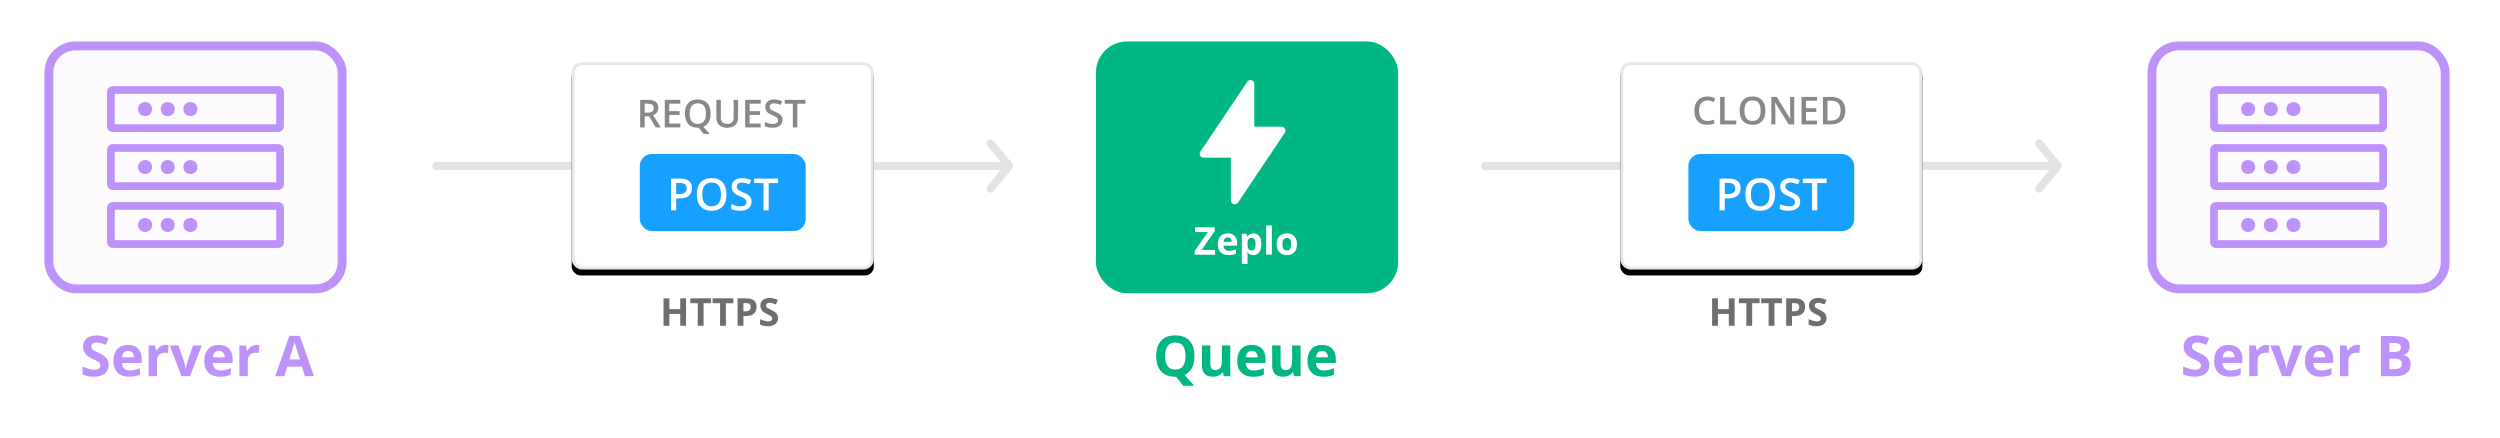 <?xml version="1.0" encoding="UTF-8"?>
<svg width="844px" height="148px" viewBox="0 0 844 148" version="1.1" xmlns="http://www.w3.org/2000/svg" xmlns:xlink="http://www.w3.org/1999/xlink">
    <title>how</title>
    <defs>
        <rect id="path-1" x="547" y="21" width="102" height="70" rx="3"></rect>
        <filter x="-6.9%" y="-7.1%" width="113.7%" height="120.0%" filterUnits="objectBoundingBox" id="filter-2">
            <feOffset dx="0" dy="2" in="SourceAlpha" result="shadowOffsetOuter1"></feOffset>
            <feGaussianBlur stdDeviation="2" in="shadowOffsetOuter1" result="shadowBlurOuter1"></feGaussianBlur>
            <feComposite in="shadowBlurOuter1" in2="SourceAlpha" operator="out" result="shadowBlurOuter1"></feComposite>
            <feColorMatrix values="0 0 0 0 0   0 0 0 0 0   0 0 0 0 0  0 0 0 0.039 0" type="matrix" in="shadowBlurOuter1"></feColorMatrix>
        </filter>
        <rect id="path-3" x="193" y="21" width="102" height="70" rx="3"></rect>
        <filter x="-6.9%" y="-7.1%" width="113.7%" height="120.0%" filterUnits="objectBoundingBox" id="filter-4">
            <feOffset dx="0" dy="2" in="SourceAlpha" result="shadowOffsetOuter1"></feOffset>
            <feGaussianBlur stdDeviation="2" in="shadowOffsetOuter1" result="shadowBlurOuter1"></feGaussianBlur>
            <feComposite in="shadowBlurOuter1" in2="SourceAlpha" operator="out" result="shadowBlurOuter1"></feComposite>
            <feColorMatrix values="0 0 0 0 0   0 0 0 0 0   0 0 0 0 0  0 0 0 0.039 0" type="matrix" in="shadowBlurOuter1"></feColorMatrix>
        </filter>
    </defs>
    <g id="how" stroke="none" stroke-width="1" fill="none" fill-rule="evenodd">
        <rect id="Rectangle" stroke="#00B682" stroke-width="3" fill="#00B682" x="371.5" y="15.5" width="99" height="82" rx="9"></rect>
        <path d="M403.17,130.229 L399.904,126.583 C400.999,126.082 401.829,125.291 402.395,124.212 C402.961,123.133 403.244,121.795 403.244,120.2 C403.244,117.948 402.692,116.223 401.588,115.023 C400.484,113.823 398.89,113.223 396.806,113.223 C394.721,113.223 393.121,113.818 392.005,115.009 C390.888,116.2 390.33,117.924 390.33,120.181 C390.33,122.439 390.887,124.17 392,125.376 C393.113,126.583 394.709,127.186 396.787,127.186 L396.787,127.186 L397,127.186 L399.487,130.229 L403.17,130.229 Z M396.787,124.773 C395.643,124.773 394.783,124.39 394.208,123.623 C393.633,122.856 393.345,121.715 393.345,120.2 C393.345,118.684 393.636,117.542 394.217,116.772 C394.799,116.002 395.661,115.617 396.806,115.617 C399.088,115.617 400.229,117.144 400.229,120.2 C400.229,123.249 399.082,124.773 396.787,124.773 Z M409.46,127.186 C410.171,127.186 410.805,127.054 411.362,126.791 C411.918,126.528 412.348,126.156 412.651,125.673 L412.651,125.673 L412.8,125.673 L413.18,127 L415.351,127 L415.351,116.628 L412.521,116.628 L412.521,121.508 C412.521,122.732 412.345,123.609 411.993,124.138 C411.64,124.667 411.068,124.931 410.276,124.931 C409.695,124.931 409.271,124.744 409.005,124.37 C408.739,123.996 408.606,123.434 408.606,122.686 L408.606,122.686 L408.606,116.628 L405.777,116.628 L405.777,123.391 C405.777,124.616 406.086,125.554 406.705,126.207 C407.323,126.859 408.242,127.186 409.46,127.186 Z M423.014,127.186 C423.824,127.186 424.511,127.125 425.074,127.005 C425.637,126.884 426.165,126.7 426.66,126.453 L426.66,126.453 L426.66,124.263 C426.054,124.548 425.473,124.755 424.916,124.885 C424.359,125.015 423.769,125.08 423.144,125.08 C422.34,125.08 421.715,124.854 421.27,124.402 C420.825,123.951 420.587,123.323 420.556,122.519 L420.556,122.519 L427.245,122.519 L427.245,121.146 C427.245,119.674 426.836,118.521 426.02,117.686 C425.204,116.851 424.062,116.433 422.597,116.433 C421.063,116.433 419.861,116.908 418.992,117.857 C418.123,118.807 417.689,120.15 417.689,121.888 C417.689,123.577 418.159,124.882 419.099,125.803 C420.039,126.725 421.344,127.186 423.014,127.186 Z M424.591,120.636 L420.621,120.636 C420.67,119.937 420.865,119.397 421.205,119.017 C421.545,118.636 422.015,118.446 422.615,118.446 C423.215,118.446 423.691,118.636 424.044,119.017 C424.396,119.397 424.579,119.937 424.591,120.636 L424.591,120.636 Z M433.173,127.186 C433.884,127.186 434.518,127.054 435.075,126.791 C435.631,126.528 436.061,126.156 436.364,125.673 L436.364,125.673 L436.513,125.673 L436.893,127 L439.064,127 L439.064,116.628 L436.234,116.628 L436.234,121.508 C436.234,122.732 436.058,123.609 435.706,124.138 C435.353,124.667 434.781,124.931 433.989,124.931 C433.408,124.931 432.984,124.744 432.718,124.37 C432.452,123.996 432.319,123.434 432.319,122.686 L432.319,122.686 L432.319,116.628 L429.49,116.628 L429.49,123.391 C429.49,124.616 429.799,125.554 430.417,126.207 C431.036,126.859 431.954,127.186 433.173,127.186 Z M446.727,127.186 C447.537,127.186 448.224,127.125 448.787,127.005 C449.349,126.884 449.878,126.7 450.373,126.453 L450.373,126.453 L450.373,124.263 C449.767,124.548 449.186,124.755 448.629,124.885 C448.072,125.015 447.482,125.08 446.857,125.08 C446.053,125.08 445.428,124.854 444.983,124.402 C444.538,123.951 444.299,123.323 444.269,122.519 L444.269,122.519 L450.958,122.519 L450.958,121.146 C450.958,119.674 450.549,118.521 449.733,117.686 C448.917,116.851 447.775,116.433 446.31,116.433 C444.776,116.433 443.574,116.908 442.705,117.857 C441.836,118.807 441.402,120.15 441.402,121.888 C441.402,123.577 441.872,124.882 442.812,125.803 C443.752,126.725 445.057,127.186 446.727,127.186 Z M448.304,120.636 L444.333,120.636 C444.383,119.937 444.578,119.397 444.918,119.017 C445.258,118.636 445.728,118.446 446.328,118.446 C446.928,118.446 447.404,118.636 447.757,119.017 C448.109,119.397 448.292,119.937 448.304,120.636 L448.304,120.636 Z" id="Queue" fill="#00B682" fill-rule="nonzero"></path>
        <path d="M423.454,28.306 C423.454,28.032 423.354,27.767 423.158,27.511 C423.019,27.312 422.813,27.165 422.535,27.068 C422.26,26.969 421.982,26.978 421.707,27.098 C421.41,27.195 421.193,27.372 421.054,27.628 L405.236,51.214 C405.118,51.412 405.039,51.638 405,51.894 C405,52.129 405.049,52.346 405.148,52.542 C405.266,52.759 405.433,52.937 405.65,53.075 C405.868,53.172 406.095,53.223 406.333,53.223 L415.544,53.223 L415.544,67.687 C415.544,67.962 415.634,68.227 415.812,68.483 C415.97,68.7 416.187,68.847 416.463,68.926 C416.74,69.025 417.016,69.025 417.293,68.926 C417.569,68.808 417.786,68.64 417.944,68.425 L433.762,44.809 C433.882,44.593 433.961,44.355 434,44.099 C434,43.885 433.931,43.668 433.792,43.451 C433.713,43.234 433.565,43.066 433.347,42.948 C433.13,42.831 432.894,42.771 432.637,42.771 L423.454,42.771 L423.454,28.306 L423.454,28.306 Z" id="Path" fill="#FFFFFF"></path>
        <path d="M420.794,43.537 C420.794,43.893 420.909,44.2 421.141,44.459 C421.413,44.738 421.722,44.878 422.071,44.878 L430,44.878 L418.209,63 L418.209,51.463 C418.209,51.107 418.082,50.8 417.83,50.541 C417.56,50.262 417.258,50.122 416.929,50.122 L409,50.122 L420.794,32 L420.794,43.537 L420.794,43.537 Z" id="Path" fill="#FFFFFF"></path>
        <path d="M421.141,44.459 C420.909,44.2 420.794,43.893 420.794,43.537 L420.794,32 L409,50.122 L416.929,50.122 C417.258,50.122 417.56,50.262 417.83,50.541 C418.082,50.8 418.209,51.107 418.209,51.463 L418.209,63 L430,44.878 L422.071,44.878 C421.722,44.878 421.413,44.738 421.141,44.459 L421.141,44.459 Z" id="Path" fill="#FFFFFF"></path>
        <path d="M410.217,86 L410.217,84.375 L405.653,84.375 L410.097,77.989 L410.097,76.72 L403.432,76.72 L403.432,78.345 L407.761,78.345 L403.311,84.724 L403.311,86 L410.217,86 Z M414.756,86.127 C415.31,86.127 415.78,86.086 416.165,86.003 C416.55,85.921 416.912,85.795 417.25,85.625 L417.25,85.625 L417.25,84.127 C416.836,84.322 416.438,84.464 416.057,84.553 C415.676,84.642 415.272,84.686 414.845,84.686 C414.295,84.686 413.867,84.532 413.562,84.223 C413.258,83.914 413.095,83.484 413.074,82.934 L413.074,82.934 L417.65,82.934 L417.65,81.995 C417.65,80.987 417.371,80.198 416.812,79.627 C416.254,79.056 415.473,78.77 414.47,78.77 C413.421,78.77 412.599,79.095 412.004,79.744 C411.41,80.394 411.112,81.313 411.112,82.502 C411.112,83.658 411.434,84.551 412.077,85.181 C412.72,85.812 413.613,86.127 414.756,86.127 Z M415.835,81.646 L413.118,81.646 C413.152,81.167 413.285,80.798 413.518,80.538 C413.751,80.278 414.072,80.147 414.483,80.147 C414.893,80.147 415.219,80.278 415.46,80.538 C415.702,80.798 415.826,81.167 415.835,81.646 L415.835,81.646 Z M421.161,89.123 L421.161,86.248 C421.161,86.154 421.127,85.812 421.059,85.219 L421.059,85.219 L421.161,85.219 C421.635,85.824 422.288,86.127 423.122,86.127 C423.676,86.127 424.159,85.981 424.569,85.689 C424.98,85.397 425.296,84.972 425.518,84.413 C425.74,83.854 425.852,83.196 425.852,82.439 C425.852,81.288 425.615,80.389 425.141,79.741 C424.667,79.094 424.011,78.77 423.173,78.77 C422.284,78.77 421.613,79.121 421.161,79.824 L421.161,79.824 L421.072,79.824 L420.799,78.903 L419.225,78.903 L419.225,89.123 L421.161,89.123 Z M422.576,84.559 C422.085,84.559 421.727,84.394 421.5,84.064 C421.274,83.734 421.161,83.188 421.161,82.426 L421.161,82.426 L421.161,82.217 C421.169,81.54 421.283,81.054 421.503,80.76 C421.723,80.466 422.073,80.319 422.551,80.319 C423.008,80.319 423.343,80.493 423.557,80.843 C423.771,81.192 423.877,81.715 423.877,82.414 C423.877,83.844 423.444,84.559 422.576,84.559 Z M429.387,86 L429.387,76.123 L427.451,76.123 L427.451,86 L429.387,86 Z M434.408,86.127 C435.496,86.127 436.344,85.801 436.954,85.149 C437.563,84.498 437.868,83.594 437.868,82.439 C437.868,81.694 437.728,81.045 437.449,80.49 C437.169,79.936 436.77,79.511 436.249,79.214 C435.729,78.918 435.128,78.77 434.446,78.77 C433.35,78.77 432.5,79.092 431.895,79.735 C431.289,80.378 430.987,81.279 430.987,82.439 C430.987,83.184 431.126,83.835 431.406,84.394 C431.685,84.953 432.085,85.381 432.605,85.679 C433.126,85.978 433.727,86.127 434.408,86.127 Z M434.434,84.572 C433.913,84.572 433.538,84.392 433.307,84.032 C433.076,83.673 432.961,83.141 432.961,82.439 C432.961,81.732 433.075,81.204 433.304,80.855 C433.532,80.506 433.905,80.332 434.421,80.332 C434.941,80.332 435.316,80.507 435.544,80.858 C435.773,81.21 435.887,81.736 435.887,82.439 C435.887,83.146 435.774,83.678 435.548,84.035 C435.321,84.393 434.95,84.572 434.434,84.572 Z" id="Zeplo" fill="#FFFFFF" fill-rule="nonzero"></path>
        <path d="M31.701,127.186 C33.272,127.186 34.498,126.833 35.379,126.128 C36.26,125.423 36.701,124.458 36.701,123.233 C36.701,122.349 36.466,121.602 35.996,120.993 C35.526,120.384 34.657,119.776 33.389,119.17 C32.431,118.712 31.823,118.395 31.566,118.219 C31.309,118.043 31.122,117.86 31.005,117.672 C30.887,117.483 30.829,117.262 30.829,117.008 C30.829,116.6 30.974,116.269 31.265,116.016 C31.555,115.762 31.973,115.635 32.517,115.635 C32.975,115.635 33.44,115.694 33.913,115.812 C34.386,115.929 34.985,116.136 35.708,116.433 L35.708,116.433 L36.636,114.197 C35.937,113.894 35.268,113.659 34.628,113.492 C33.988,113.325 33.315,113.242 32.61,113.242 C31.175,113.242 30.051,113.585 29.238,114.271 C28.424,114.958 28.018,115.901 28.018,117.101 C28.018,117.738 28.141,118.295 28.389,118.771 C28.636,119.247 28.967,119.665 29.381,120.023 C29.796,120.382 30.417,120.756 31.246,121.146 C32.131,121.567 32.717,121.873 33.004,122.064 C33.292,122.256 33.51,122.456 33.658,122.663 C33.807,122.87 33.881,123.107 33.881,123.373 C33.881,123.849 33.712,124.208 33.375,124.449 C33.038,124.69 32.554,124.811 31.923,124.811 C31.398,124.811 30.818,124.727 30.184,124.56 C29.55,124.393 28.775,124.105 27.86,123.697 L27.86,123.697 L27.86,126.369 C28.973,126.913 30.253,127.186 31.701,127.186 Z M43.631,127.186 C44.442,127.186 45.128,127.125 45.691,127.005 C46.254,126.884 46.783,126.7 47.277,126.453 L47.277,126.453 L47.277,124.263 C46.671,124.548 46.09,124.755 45.533,124.885 C44.977,125.015 44.386,125.08 43.761,125.08 C42.957,125.08 42.333,124.854 41.887,124.402 C41.442,123.951 41.204,123.323 41.173,122.519 L41.173,122.519 L47.862,122.519 L47.862,121.146 C47.862,119.674 47.454,118.521 46.637,117.686 C45.821,116.851 44.68,116.433 43.214,116.433 C41.68,116.433 40.479,116.908 39.61,117.857 C38.741,118.807 38.306,120.15 38.306,121.888 C38.306,123.577 38.776,124.882 39.716,125.803 C40.656,126.725 41.961,127.186 43.631,127.186 Z M45.208,120.636 L41.238,120.636 C41.287,119.937 41.482,119.397 41.822,119.017 C42.162,118.636 42.632,118.446 43.232,118.446 C43.832,118.446 44.309,118.636 44.661,119.017 C45.014,119.397 45.196,119.937 45.208,120.636 L45.208,120.636 Z M52.992,127 L52.992,121.721 C52.992,120.886 53.244,120.237 53.748,119.773 C54.252,119.309 54.956,119.077 55.859,119.077 C56.187,119.077 56.465,119.108 56.694,119.17 L56.694,119.17 L56.907,116.517 C56.654,116.461 56.335,116.433 55.952,116.433 C55.308,116.433 54.713,116.611 54.166,116.967 C53.618,117.322 53.184,117.791 52.862,118.372 L52.862,118.372 L52.723,118.372 L52.306,116.628 L50.163,116.628 L50.163,127 L52.992,127 Z M64.162,127 L68.114,116.628 L65.155,116.628 L63.16,122.538 C62.913,123.36 62.774,124.068 62.743,124.662 L62.743,124.662 L62.687,124.662 C62.631,123.994 62.492,123.286 62.27,122.538 L62.27,122.538 L60.266,116.628 L57.306,116.628 L61.258,127 L64.162,127 Z M74.293,127.186 C75.103,127.186 75.79,127.125 76.353,127.005 C76.915,126.884 77.444,126.7 77.939,126.453 L77.939,126.453 L77.939,124.263 C77.333,124.548 76.751,124.755 76.195,124.885 C75.638,125.015 75.048,125.08 74.423,125.08 C73.619,125.08 72.994,124.854 72.549,124.402 C72.104,123.951 71.865,123.323 71.834,122.519 L71.834,122.519 L78.523,122.519 L78.523,121.146 C78.523,119.674 78.115,118.521 77.299,117.686 C76.482,116.851 75.341,116.433 73.875,116.433 C72.342,116.433 71.14,116.908 70.271,117.857 C69.402,118.807 68.968,120.15 68.968,121.888 C68.968,123.577 69.438,124.882 70.378,125.803 C71.318,126.725 72.623,127.186 74.293,127.186 Z M75.87,120.636 L71.899,120.636 C71.949,119.937 72.144,119.397 72.484,119.017 C72.824,118.636 73.294,118.446 73.894,118.446 C74.494,118.446 74.97,118.636 75.323,119.017 C75.675,119.397 75.858,119.937 75.87,120.636 L75.87,120.636 Z M83.654,127 L83.654,121.721 C83.654,120.886 83.906,120.237 84.41,119.773 C84.914,119.309 85.618,119.077 86.521,119.077 C86.848,119.077 87.127,119.108 87.355,119.17 L87.355,119.17 L87.569,116.517 C87.315,116.461 86.997,116.433 86.613,116.433 C85.97,116.433 85.375,116.611 84.827,116.967 C84.28,117.322 83.846,117.791 83.524,118.372 L83.524,118.372 L83.385,118.372 L82.967,116.628 L80.824,116.628 L80.824,127 L83.654,127 Z M96.002,127 L96.985,123.771 L101.93,123.771 L102.914,127 L106.012,127 L101.207,113.381 L97.69,113.381 L92.903,127 L96.002,127 Z M101.244,121.359 L97.709,121.359 C98.674,118.236 99.258,116.278 99.462,115.487 C99.512,115.709 99.594,116.013 99.708,116.396 C99.823,116.779 100.334,118.434 101.244,121.359 L101.244,121.359 Z" id="ServerA" fill="#BE92FB" fill-rule="nonzero"></path>
        <rect id="Rectangle" stroke="#BE92FB" stroke-width="3" fill="#FDFBFE" x="16.5" y="15.5" width="99" height="82" rx="9"></rect>
        <path d="M95.862,31.041 C95.862,29.961 94.986,29.084 93.906,29.084 L38.094,29.084 C37.014,29.084 36.138,29.961 36.138,31.041 L36.138,42.612 C36.138,43.692 37.014,44.568 38.094,44.568 L93.906,44.568 C94.986,44.568 95.862,43.692 95.862,42.612 L95.862,31.041 Z M93.254,41.957 L38.746,41.959 L38.746,31.693 L93.254,31.693 L93.254,41.957 Z" id="Fill-1" fill="#BE92FB"></path>
        <path d="M51.326,36.826 C51.326,39.975 46.605,39.975 46.605,36.826 C46.605,33.677 51.326,33.677 51.326,36.826" id="Fill-2" fill="#BE92FB"></path>
        <path d="M58.981,36.826 C58.981,39.975 54.261,39.975 54.261,36.826 C54.261,33.677 58.981,33.677 58.981,36.826" id="Fill-3" fill="#BE92FB"></path>
        <path d="M66.639,36.826 C66.639,39.975 61.916,39.975 61.916,36.826 C61.916,33.677 66.639,33.677 66.639,36.826" id="Fill-4" fill="#BE92FB"></path>
        <path d="M95.862,50.606 C95.862,49.526 94.986,48.649 93.906,48.649 L38.094,48.649 C37.014,48.649 36.138,49.526 36.138,50.606 L36.138,62.177 C36.138,63.257 37.014,64.133 38.094,64.133 L93.906,64.133 C94.986,64.133 95.862,63.257 95.862,62.177 L95.862,50.606 Z M93.254,61.522 L38.746,61.525 L38.746,51.258 L93.254,51.258 L93.254,61.522 Z" id="Fill-5" fill="#BE92FB"></path>
        <path d="M51.326,56.391 C51.326,59.54 46.605,59.54 46.605,56.391 C46.605,53.243 51.326,53.243 51.326,56.391" id="Fill-6" fill="#BE92FB"></path>
        <path d="M58.981,56.391 C58.981,59.54 54.261,59.54 54.261,56.391 C54.261,53.243 58.981,53.243 58.981,56.391" id="Fill-7" fill="#BE92FB"></path>
        <path d="M66.639,56.391 C66.639,59.54 61.916,59.54 61.916,56.391 C61.916,53.243 66.639,53.243 66.639,56.391" id="Fill-8" fill="#BE92FB"></path>
        <path d="M95.862,81.742 L95.862,70.171 C95.862,69.091 94.986,68.215 93.906,68.215 L38.094,68.215 C37.014,68.215 36.138,69.091 36.138,70.171 L36.138,81.742 C36.138,82.822 37.014,83.698 38.094,83.698 L93.906,83.698 C94.986,83.698 95.862,82.822 95.862,81.742 Z M93.254,81.09 L38.746,81.09 L38.746,70.823 L93.254,70.823 L93.254,81.09 Z" id="Fill-9" fill="#BE92FB"></path>
        <path d="M51.326,75.957 C51.326,79.105 46.605,79.105 46.605,75.957 C46.605,72.808 51.326,72.808 51.326,75.957" id="Fill-10" fill="#BE92FB"></path>
        <path d="M58.981,75.957 C58.981,79.105 54.261,79.105 54.261,75.957 C54.261,72.808 58.981,72.808 58.981,75.957" id="Fill-11" fill="#BE92FB"></path>
        <path d="M66.639,75.957 C66.639,79.105 61.916,79.105 61.916,75.957 C61.916,72.808 66.639,72.808 66.639,75.957" id="Fill-12" fill="#BE92FB"></path>
        <rect id="Rectangle" stroke="#BE92FB" stroke-width="3" fill="#FDFBFE" x="726.5" y="15.5" width="99" height="82" rx="9"></rect>
        <path d="M805.862,31.041 C805.862,29.961 804.986,29.084 803.906,29.084 L748.094,29.084 C747.014,29.084 746.138,29.961 746.138,31.041 L746.138,42.612 C746.138,43.692 747.014,44.568 748.094,44.568 L803.906,44.568 C804.986,44.568 805.862,43.692 805.862,42.612 L805.862,31.041 Z M803.254,41.957 L748.746,41.959 L748.746,31.693 L803.254,31.693 L803.254,41.957 Z" id="Fill-1" fill="#BE92FB"></path>
        <path d="M761.326,36.826 C761.326,39.975 756.605,39.975 756.605,36.826 C756.605,33.677 761.326,33.677 761.326,36.826" id="Fill-2" fill="#BE92FB"></path>
        <path d="M768.981,36.826 C768.981,39.975 764.261,39.975 764.261,36.826 C764.261,33.677 768.981,33.677 768.981,36.826" id="Fill-3" fill="#BE92FB"></path>
        <path d="M776.639,36.826 C776.639,39.975 771.916,39.975 771.916,36.826 C771.916,33.677 776.639,33.677 776.639,36.826" id="Fill-4" fill="#BE92FB"></path>
        <path d="M805.862,50.606 C805.862,49.526 804.986,48.649 803.906,48.649 L748.094,48.649 C747.014,48.649 746.138,49.526 746.138,50.606 L746.138,62.177 C746.138,63.257 747.014,64.133 748.094,64.133 L803.906,64.133 C804.986,64.133 805.862,63.257 805.862,62.177 L805.862,50.606 Z M803.254,61.522 L748.746,61.525 L748.746,51.258 L803.254,51.258 L803.254,61.522 Z" id="Fill-5" fill="#BE92FB"></path>
        <path d="M761.326,56.391 C761.326,59.54 756.605,59.54 756.605,56.391 C756.605,53.243 761.326,53.243 761.326,56.391" id="Fill-6" fill="#BE92FB"></path>
        <path d="M768.981,56.391 C768.981,59.54 764.261,59.54 764.261,56.391 C764.261,53.243 768.981,53.243 768.981,56.391" id="Fill-7" fill="#BE92FB"></path>
        <path d="M776.639,56.391 C776.639,59.54 771.916,59.54 771.916,56.391 C771.916,53.243 776.639,53.243 776.639,56.391" id="Fill-8" fill="#BE92FB"></path>
        <path d="M805.862,81.742 L805.862,70.171 C805.862,69.091 804.986,68.215 803.906,68.215 L748.094,68.215 C747.014,68.215 746.138,69.091 746.138,70.171 L746.138,81.742 C746.138,82.822 747.014,83.698 748.094,83.698 L803.906,83.698 C804.986,83.698 805.862,82.822 805.862,81.742 Z M803.254,81.09 L748.746,81.09 L748.746,70.823 L803.254,70.823 L803.254,81.09 Z" id="Fill-9" fill="#BE92FB"></path>
        <path d="M761.326,75.957 C761.326,79.105 756.605,79.105 756.605,75.957 C756.605,72.808 761.326,72.808 761.326,75.957" id="Fill-10" fill="#BE92FB"></path>
        <path d="M768.981,75.957 C768.981,79.105 764.261,79.105 764.261,75.957 C764.261,72.808 768.981,72.808 768.981,75.957" id="Fill-11" fill="#BE92FB"></path>
        <path d="M776.639,75.957 C776.639,79.105 771.916,79.105 771.916,75.957 C771.916,72.808 776.639,72.808 776.639,75.957" id="Fill-12" fill="#BE92FB"></path>
        <path d="M740.872,127.186 C742.443,127.186 743.669,126.833 744.551,126.128 C745.432,125.423 745.873,124.458 745.873,123.233 C745.873,122.349 745.638,121.602 745.168,120.993 C744.698,120.384 743.829,119.776 742.561,119.17 C741.602,118.712 740.994,118.395 740.738,118.219 C740.481,118.043 740.294,117.86 740.177,117.672 C740.059,117.483 740,117.262 740,117.008 C740,116.6 740.146,116.269 740.436,116.016 C740.727,115.762 741.144,115.635 741.689,115.635 C742.146,115.635 742.612,115.694 743.085,115.812 C743.558,115.929 744.156,116.136 744.88,116.433 L744.88,116.433 L745.808,114.197 C745.109,113.894 744.439,113.659 743.799,113.492 C743.159,113.325 742.487,113.242 741.781,113.242 C740.347,113.242 739.222,113.585 738.409,114.271 C737.596,114.958 737.189,115.901 737.189,117.101 C737.189,117.738 737.313,118.295 737.56,118.771 C737.808,119.247 738.139,119.665 738.553,120.023 C738.967,120.382 739.589,120.756 740.418,121.146 C741.302,121.567 741.888,121.873 742.176,122.064 C742.463,122.256 742.681,122.456 742.83,122.663 C742.978,122.87 743.052,123.107 743.052,123.373 C743.052,123.849 742.884,124.208 742.547,124.449 C742.21,124.69 741.726,124.811 741.095,124.811 C740.569,124.811 739.989,124.727 739.355,124.56 C738.722,124.393 737.947,124.105 737.031,123.697 L737.031,123.697 L737.031,126.369 C738.145,126.913 739.425,127.186 740.872,127.186 Z M752.803,127.186 C753.613,127.186 754.3,127.125 754.863,127.005 C755.425,126.884 755.954,126.7 756.449,126.453 L756.449,126.453 L756.449,124.263 C755.843,124.548 755.261,124.755 754.705,124.885 C754.148,125.015 753.558,125.08 752.933,125.08 C752.129,125.08 751.504,124.854 751.059,124.402 C750.614,123.951 750.375,123.323 750.344,122.519 L750.344,122.519 L757.033,122.519 L757.033,121.146 C757.033,119.674 756.625,118.521 755.809,117.686 C754.992,116.851 753.851,116.433 752.385,116.433 C750.852,116.433 749.65,116.908 748.781,117.857 C747.912,118.807 747.478,120.15 747.478,121.888 C747.478,123.577 747.948,124.882 748.888,125.803 C749.828,126.725 751.133,127.186 752.803,127.186 Z M754.38,120.636 L750.409,120.636 C750.459,119.937 750.654,119.397 750.994,119.017 C751.334,118.636 751.804,118.446 752.404,118.446 C753.004,118.446 753.48,118.636 753.833,119.017 C754.185,119.397 754.368,119.937 754.38,120.636 L754.38,120.636 Z M762.164,127 L762.164,121.721 C762.164,120.886 762.416,120.237 762.92,119.773 C763.424,119.309 764.128,119.077 765.031,119.077 C765.358,119.077 765.637,119.108 765.865,119.17 L765.865,119.17 L766.079,116.517 C765.825,116.461 765.507,116.433 765.123,116.433 C764.48,116.433 763.885,116.611 763.337,116.967 C762.79,117.322 762.356,117.791 762.034,118.372 L762.034,118.372 L761.895,118.372 L761.477,116.628 L759.334,116.628 L759.334,127 L762.164,127 Z M773.334,127 L777.286,116.628 L774.326,116.628 L772.332,122.538 C772.084,123.36 771.945,124.068 771.914,124.662 L771.914,124.662 L771.859,124.662 C771.803,123.994 771.664,123.286 771.441,122.538 L771.441,122.538 L769.437,116.628 L766.478,116.628 L770.43,127 L773.334,127 Z M783.465,127.186 C784.275,127.186 784.961,127.125 785.524,127.005 C786.087,126.884 786.616,126.7 787.111,126.453 L787.111,126.453 L787.111,124.263 C786.504,124.548 785.923,124.755 785.366,124.885 C784.81,125.015 784.219,125.08 783.594,125.08 C782.79,125.08 782.166,124.854 781.72,124.402 C781.275,123.951 781.037,123.323 781.006,122.519 L781.006,122.519 L787.695,122.519 L787.695,121.146 C787.695,119.674 787.287,118.521 786.47,117.686 C785.654,116.851 784.513,116.433 783.047,116.433 C781.513,116.433 780.312,116.908 779.443,117.857 C778.574,118.807 778.139,120.15 778.139,121.888 C778.139,123.577 778.609,124.882 779.55,125.803 C780.49,126.725 781.795,127.186 783.465,127.186 Z M785.042,120.636 L781.071,120.636 C781.121,119.937 781.315,119.397 781.656,119.017 C781.996,118.636 782.466,118.446 783.066,118.446 C783.666,118.446 784.142,118.636 784.494,119.017 C784.847,119.397 785.029,119.937 785.042,120.636 L785.042,120.636 Z M792.825,127 L792.825,121.721 C792.825,120.886 793.077,120.237 793.582,119.773 C794.086,119.309 794.789,119.077 795.692,119.077 C796.02,119.077 796.298,119.108 796.527,119.17 L796.527,119.17 L796.74,116.517 C796.487,116.461 796.168,116.433 795.785,116.433 C795.142,116.433 794.546,116.611 793.999,116.967 C793.452,117.322 793.017,117.791 792.696,118.372 L792.696,118.372 L792.556,118.372 L792.139,116.628 L789.996,116.628 L789.996,127 L792.825,127 Z M808.857,127 C810.391,127 811.604,126.654 812.498,125.961 C813.392,125.268 813.839,124.303 813.839,123.066 C813.839,122.194 813.648,121.495 813.268,120.97 C812.888,120.444 812.268,120.085 811.408,119.894 L811.408,119.894 L811.408,119.801 C812.039,119.696 812.544,119.383 812.925,118.864 C813.305,118.344 813.495,117.679 813.495,116.869 C813.495,115.675 813.061,114.805 812.192,114.258 C811.323,113.71 809.927,113.437 808.003,113.437 L808.003,113.437 L803.782,113.437 L803.782,127 L808.857,127 Z M808.328,118.808 L806.658,118.808 L806.658,115.793 L808.17,115.793 C808.993,115.793 809.594,115.906 809.975,116.132 C810.355,116.357 810.545,116.73 810.545,117.25 C810.545,117.806 810.37,118.205 810.021,118.446 C809.672,118.688 809.107,118.808 808.328,118.808 L808.328,118.808 Z M808.532,124.625 L806.658,124.625 L806.658,121.09 L808.439,121.09 C810.047,121.09 810.851,121.653 810.851,122.779 C810.851,123.403 810.663,123.867 810.285,124.17 C809.908,124.473 809.324,124.625 808.532,124.625 L808.532,124.625 Z" id="ServerB" fill="#BE92FB" fill-rule="nonzero"></path>
        <path d="M589.488,-35.41 C588.904,-34.888 588.848,-34.053 589.298,-33.505 C589.748,-32.957 590.654,-32.866 591.202,-33.315 L596.642,-37.799 L596.642,152.735 C596.642,153.48 597.246,154.084 597.991,154.084 C598.736,154.084 599.34,153.48 599.34,152.735 L599.34,-37.799 L604.779,-33.315 C605.328,-32.866 606.222,-32.968 606.684,-33.505 C607.16,-34.06 607.042,-34.962 606.494,-35.41 L598.848,-41.706 C598.272,-42.115 597.691,-42.08 597.134,-41.706 L589.488,-35.41 Z" id="Fill-1" fill="#E3E3E3" transform="translate(597.991, 56.042) rotate(-270) translate(-597.991, -56.042) "></path>
        <g id="Rectangle">
            <use fill="black" fill-opacity="1" filter="url(#filter-2)" xlink:href="#path-1"></use>
            <rect stroke="#E7E7E7" stroke-width="1" stroke-linejoin="square" fill="#FFFFFF" fill-rule="evenodd" x="547.5" y="21.5" width="101" height="69" rx="3"></rect>
        </g>
        <path d="M576.242,42.127 C577.164,42.127 577.989,41.989 578.717,41.714 L578.717,41.714 L578.717,40.413 C578.319,40.536 577.937,40.636 577.568,40.715 C577.2,40.793 576.819,40.832 576.426,40.832 C575.516,40.832 574.821,40.54 574.341,39.956 C573.86,39.372 573.62,38.511 573.62,37.373 C573.62,36.285 573.87,35.432 574.369,34.814 C574.868,34.197 575.554,33.888 576.426,33.888 C576.811,33.888 577.178,33.944 577.527,34.056 C577.876,34.168 578.207,34.298 578.521,34.446 L578.521,34.446 L579.066,33.183 C578.262,32.785 577.386,32.586 576.438,32.586 C575.537,32.586 574.752,32.779 574.083,33.164 C573.415,33.549 572.904,34.104 572.551,34.827 C572.197,35.551 572.021,36.395 572.021,37.36 C572.021,38.892 572.384,40.069 573.112,40.892 C573.84,41.715 574.883,42.127 576.242,42.127 Z M586.163,42 L586.163,40.699 L582.234,40.699 L582.234,32.72 L580.717,32.72 L580.717,42 L586.163,42 Z M591.66,42.127 C593.044,42.127 594.114,41.708 594.869,40.87 C595.624,40.032 596.002,38.858 596.002,37.347 C596.002,35.832 595.625,34.658 594.872,33.824 C594.119,32.991 593.052,32.574 591.673,32.574 C590.272,32.574 589.194,32.984 588.439,33.805 C587.683,34.626 587.306,35.803 587.306,37.334 C587.306,38.866 587.681,40.048 588.432,40.88 C589.184,41.711 590.259,42.127 591.66,42.127 Z M591.66,40.832 C590.755,40.832 590.071,40.537 589.61,39.947 C589.149,39.356 588.918,38.49 588.918,37.347 C588.918,36.209 589.15,35.346 589.613,34.757 C590.076,34.169 590.763,33.875 591.673,33.875 C592.574,33.875 593.252,34.169 593.707,34.757 C594.162,35.346 594.39,36.209 594.39,37.347 C594.39,38.502 594.16,39.372 593.701,39.956 C593.242,40.54 592.562,40.832 591.66,40.832 Z M599.373,42 L599.373,37.176 C599.373,36.524 599.343,35.805 599.284,35.018 L599.284,35.018 L599.252,34.605 L599.303,34.605 L603.867,42 L605.727,42 L605.727,32.72 L604.336,32.72 L604.336,37.582 C604.336,37.925 604.349,38.402 604.375,39.013 C604.4,39.625 604.417,39.979 604.425,40.077 L604.425,40.077 L604.387,40.077 L599.836,32.72 L597.995,32.72 L597.995,42 L599.373,42 Z M613.426,42 L613.426,40.711 L609.694,40.711 L609.694,37.798 L613.191,37.798 L613.191,36.528 L609.694,36.528 L609.694,34.002 L613.426,34.002 L613.426,32.72 L608.177,32.72 L608.177,42 L613.426,42 Z M618.028,42 C619.628,42 620.853,41.595 621.704,40.784 C622.554,39.974 622.979,38.803 622.979,37.271 C622.979,35.828 622.569,34.709 621.748,33.913 C620.927,33.118 619.778,32.72 618.301,32.72 L618.301,32.72 L615.432,32.72 L615.432,42 L618.028,42 Z M618.028,40.724 L616.949,40.724 L616.949,33.989 L618.263,33.989 C620.341,33.989 621.38,35.1 621.38,37.322 C621.38,39.59 620.263,40.724 618.028,40.724 L618.028,40.724 Z" id="CLONED" fill="#888888" fill-rule="nonzero"></path>
        <rect id="Rectangle" fill="#18A0FF" x="570" y="52" width="56" height="26" rx="4"></rect>
        <path d="M582.279,71 L582.279,66.994 L583.392,66.994 C584.744,66.994 585.787,66.696 586.519,66.1 C587.252,65.504 587.618,64.647 587.618,63.529 C587.618,62.465 587.285,61.659 586.618,61.112 C585.952,60.565 584.949,60.292 583.612,60.292 L583.612,60.292 L580.528,60.292 L580.528,71 L582.279,71 Z M583.209,65.521 L582.279,65.521 L582.279,61.757 L583.494,61.757 C584.29,61.757 584.876,61.908 585.252,62.211 C585.628,62.514 585.816,62.973 585.816,63.588 C585.816,64.252 585.606,64.74 585.186,65.053 C584.766,65.365 584.107,65.521 583.209,65.521 L583.209,65.521 Z M594.254,71.146 C595.85,71.146 597.084,70.663 597.956,69.696 C598.828,68.729 599.263,67.375 599.263,65.631 C599.263,63.883 598.829,62.528 597.96,61.566 C597.091,60.604 595.86,60.124 594.268,60.124 C592.652,60.124 591.408,60.597 590.537,61.544 C589.665,62.492 589.229,63.849 589.229,65.617 C589.229,67.384 589.663,68.748 590.529,69.707 C591.396,70.667 592.637,71.146 594.254,71.146 Z M594.254,69.652 C593.209,69.652 592.42,69.312 591.888,68.631 C591.356,67.949 591.09,66.95 591.09,65.631 C591.09,64.318 591.357,63.322 591.892,62.643 C592.426,61.964 593.219,61.625 594.268,61.625 C595.308,61.625 596.091,61.964 596.616,62.643 C597.141,63.322 597.403,64.318 597.403,65.631 C597.403,66.964 597.138,67.968 596.608,68.642 C596.079,69.315 595.294,69.652 594.254,69.652 Z M603.856,71.146 C605.067,71.146 606.016,70.875 606.705,70.333 C607.393,69.792 607.738,69.044 607.738,68.092 C607.738,67.609 607.652,67.189 607.481,66.833 C607.31,66.476 607.042,66.156 606.676,65.873 C606.309,65.59 605.733,65.285 604.947,64.958 C604.249,64.669 603.765,64.438 603.497,64.262 C603.228,64.086 603.035,63.899 602.918,63.701 C602.801,63.504 602.742,63.266 602.742,62.987 C602.742,62.582 602.889,62.256 603.182,62.01 C603.475,61.763 603.905,61.64 604.471,61.64 C605.218,61.64 606.068,61.84 607.02,62.24 L607.02,62.24 L607.576,60.812 C606.561,60.363 605.54,60.138 604.515,60.138 C603.446,60.138 602.594,60.395 601.959,60.907 C601.324,61.42 601.007,62.123 601.007,63.017 C601.007,63.729 601.207,64.34 601.607,64.848 C602.008,65.355 602.696,65.807 603.673,66.203 C604.62,66.583 605.245,66.913 605.548,67.191 C605.85,67.47 606.002,67.809 606.002,68.209 C606.002,68.654 605.837,69.008 605.507,69.271 C605.178,69.535 604.666,69.667 603.973,69.667 C603.499,69.667 602.988,69.601 602.438,69.469 C601.889,69.337 601.37,69.157 600.882,68.927 L600.882,68.927 L600.882,70.583 C601.654,70.958 602.645,71.146 603.856,71.146 Z M613.509,71 L613.509,61.793 L616.658,61.793 L616.658,60.292 L608.609,60.292 L608.609,61.793 L611.759,61.793 L611.759,71 L613.509,71 Z" id="POST" fill="#FFFFFF" fill-rule="nonzero"></path>
        <path d="M579.972,110 L579.972,105.995 L583.648,105.995 L583.648,110 L585.609,110 L585.609,100.72 L583.648,100.72 L583.648,104.357 L579.972,104.357 L579.972,100.72 L578.005,100.72 L578.005,110 L579.972,110 Z M591.531,110 L591.531,102.357 L594.052,102.357 L594.052,100.72 L587.044,100.72 L587.044,102.357 L589.564,102.357 L589.564,110 L591.531,110 Z M599.06,110 L599.06,102.357 L601.58,102.357 L601.58,100.72 L594.572,100.72 L594.572,102.357 L597.092,102.357 L597.092,110 L599.06,110 Z M604.976,110 L604.976,106.699 L605.82,106.699 C606.971,106.699 607.859,106.435 608.483,105.906 C609.107,105.377 609.419,104.613 609.419,103.614 C609.419,102.654 609.126,101.931 608.54,101.447 C607.954,100.962 607.098,100.72 605.972,100.72 L605.972,100.72 L603.008,100.72 L603.008,110 L604.976,110 Z M605.623,105.087 L604.976,105.087 L604.976,102.332 L605.871,102.332 C606.408,102.332 606.803,102.442 607.055,102.662 C607.306,102.882 607.432,103.223 607.432,103.684 C607.432,104.141 607.282,104.489 606.982,104.728 C606.681,104.967 606.228,105.087 605.623,105.087 L605.623,105.087 Z M613.228,110.127 C614.303,110.127 615.142,109.886 615.745,109.403 C616.348,108.921 616.649,108.261 616.649,107.423 C616.649,106.818 616.488,106.307 616.167,105.89 C615.845,105.473 615.251,105.057 614.383,104.643 C613.727,104.329 613.311,104.113 613.136,103.992 C612.96,103.871 612.832,103.747 612.752,103.617 C612.671,103.488 612.631,103.337 612.631,103.164 C612.631,102.884 612.731,102.658 612.929,102.484 C613.128,102.311 613.414,102.224 613.786,102.224 C614.1,102.224 614.418,102.264 614.742,102.345 C615.065,102.425 615.475,102.567 615.97,102.77 L615.97,102.77 L616.605,101.24 C616.127,101.033 615.668,100.872 615.23,100.758 C614.792,100.644 614.332,100.586 613.85,100.586 C612.868,100.586 612.099,100.821 611.542,101.291 C610.986,101.761 610.708,102.406 610.708,103.227 C610.708,103.663 610.792,104.044 610.962,104.37 C611.131,104.695 611.357,104.981 611.641,105.227 C611.924,105.472 612.35,105.728 612.917,105.995 C613.522,106.282 613.923,106.492 614.12,106.623 C614.316,106.754 614.466,106.891 614.567,107.032 C614.669,107.174 614.719,107.336 614.719,107.518 C614.719,107.844 614.604,108.089 614.374,108.254 C614.143,108.419 613.812,108.502 613.38,108.502 C613.02,108.502 612.624,108.445 612.19,108.331 C611.756,108.216 611.226,108.02 610.6,107.74 L610.6,107.74 L610.6,109.568 C611.362,109.941 612.238,110.127 613.228,110.127 Z" id="HTTPS" fill="#6E6E6E" fill-rule="nonzero"></path>
        <path d="M235.488,-35.41 C234.904,-34.888 234.848,-34.053 235.298,-33.505 C235.748,-32.957 236.654,-32.866 237.202,-33.315 L242.642,-37.799 L242.642,152.735 C242.642,153.48 243.246,154.084 243.991,154.084 C244.736,154.084 245.34,153.48 245.34,152.735 L245.34,-37.799 L250.779,-33.315 C251.328,-32.866 252.222,-32.968 252.684,-33.505 C253.16,-34.06 253.042,-34.962 252.494,-35.41 L244.848,-41.706 C244.272,-42.115 243.691,-42.08 243.134,-41.706 L235.488,-35.41 Z" id="Fill-1" fill="#E3E3E3" transform="translate(243.991, 56.042) rotate(-270) translate(-243.991, -56.042) "></path>
        <g id="Rectangle">
            <use fill="black" fill-opacity="1" filter="url(#filter-4)" xlink:href="#path-3"></use>
            <rect stroke="#E7E7E7" stroke-width="1" stroke-linejoin="square" fill="#FFFFFF" fill-rule="evenodd" x="193.5" y="21.5" width="101" height="69" rx="3"></rect>
        </g>
        <path d="M217.64,43 L217.64,39.293 L219.138,39.293 L221.359,43 L223.086,43 L220.464,38.893 C221.666,38.402 222.267,37.579 222.267,36.424 C222.267,35.518 221.979,34.841 221.404,34.393 C220.828,33.944 219.942,33.72 218.744,33.72 L218.744,33.72 L216.123,33.72 L216.123,43 L217.64,43 Z M218.693,38.036 L217.64,38.036 L217.64,35.002 L218.643,35.002 C219.332,35.002 219.849,35.116 220.191,35.345 C220.534,35.573 220.706,35.95 220.706,36.475 C220.706,36.991 220.547,37.38 220.229,37.643 C219.912,37.905 219.4,38.036 218.693,38.036 L218.693,38.036 Z M229.681,43 L229.681,41.711 L225.949,41.711 L225.949,38.798 L229.446,38.798 L229.446,37.528 L225.949,37.528 L225.949,35.002 L229.681,35.002 L229.681,33.72 L224.432,33.72 L224.432,43 L229.681,43 Z M239.628,45.209 L237.406,42.816 C238.227,42.503 238.852,41.961 239.282,41.191 C239.712,40.421 239.926,39.473 239.926,38.347 C239.926,36.832 239.55,35.658 238.796,34.824 C238.043,33.991 236.977,33.574 235.597,33.574 C234.196,33.574 233.118,33.984 232.363,34.805 C231.608,35.626 231.23,36.803 231.23,38.334 C231.23,39.866 231.606,41.048 232.357,41.88 C233.108,42.711 234.184,43.127 235.584,43.127 L235.584,43.127 L235.832,43.127 L237.584,45.209 L239.628,45.209 Z M235.584,41.832 C234.679,41.832 233.995,41.537 233.534,40.947 C233.073,40.356 232.842,39.49 232.842,38.347 C232.842,37.209 233.074,36.346 233.537,35.757 C234.001,35.169 234.687,34.875 235.597,34.875 C236.499,34.875 237.177,35.169 237.632,35.757 C238.087,36.346 238.314,37.209 238.314,38.347 C238.314,39.502 238.084,40.372 237.625,40.956 C237.166,41.54 236.486,41.832 235.584,41.832 Z M245.48,43.127 C246.255,43.127 246.92,42.988 247.477,42.711 C248.033,42.434 248.459,42.038 248.753,41.524 C249.047,41.01 249.194,40.41 249.194,39.725 L249.194,39.725 L249.194,33.72 L247.677,33.72 L247.677,39.579 C247.677,41.081 246.962,41.832 245.531,41.832 C244.795,41.832 244.249,41.65 243.894,41.286 C243.538,40.922 243.36,40.357 243.36,39.591 L243.36,39.591 L243.36,33.72 L241.837,33.72 L241.837,39.699 C241.837,40.766 242.156,41.604 242.795,42.213 C243.434,42.822 244.329,43.127 245.48,43.127 Z M256.817,43 L256.817,41.711 L253.085,41.711 L253.085,38.798 L256.583,38.798 L256.583,37.528 L253.085,37.528 L253.085,35.002 L256.817,35.002 L256.817,33.72 L251.568,33.72 L251.568,43 L256.817,43 Z M260.81,43.127 C261.86,43.127 262.683,42.892 263.279,42.422 C263.876,41.953 264.174,41.305 264.174,40.48 C264.174,40.061 264.1,39.697 263.952,39.388 C263.804,39.079 263.571,38.802 263.254,38.557 C262.937,38.311 262.437,38.047 261.756,37.763 C261.151,37.514 260.732,37.312 260.499,37.16 C260.266,37.008 260.099,36.846 259.998,36.675 C259.896,36.503 259.845,36.297 259.845,36.056 C259.845,35.704 259.972,35.422 260.226,35.208 C260.48,34.995 260.852,34.888 261.343,34.888 C261.991,34.888 262.727,35.061 263.552,35.408 L263.552,35.408 L264.035,34.17 C263.154,33.781 262.27,33.586 261.381,33.586 C260.455,33.586 259.716,33.809 259.166,34.253 C258.616,34.697 258.341,35.307 258.341,36.081 C258.341,36.699 258.514,37.228 258.861,37.668 C259.208,38.108 259.805,38.5 260.651,38.842 C261.472,39.172 262.014,39.458 262.276,39.699 C262.539,39.94 262.67,40.235 262.67,40.582 C262.67,40.967 262.527,41.273 262.241,41.502 C261.956,41.73 261.513,41.845 260.912,41.845 C260.501,41.845 260.058,41.788 259.582,41.673 C259.106,41.559 258.656,41.403 258.233,41.204 L258.233,41.204 L258.233,42.638 C258.902,42.964 259.761,43.127 260.81,43.127 Z M269.176,43 L269.176,35.021 L271.906,35.021 L271.906,33.72 L264.93,33.72 L264.93,35.021 L267.659,35.021 L267.659,43 L269.176,43 Z" id="REQUEST" fill="#888888" fill-rule="nonzero"></path>
        <rect id="Rectangle" fill="#17A0FF" x="216" y="52" width="56" height="26" rx="4"></rect>
        <path d="M228.279,71 L228.279,66.994 L229.392,66.994 C230.744,66.994 231.787,66.696 232.519,66.1 C233.252,65.504 233.618,64.647 233.618,63.529 C233.618,62.465 233.285,61.659 232.618,61.112 C231.952,60.565 230.949,60.292 229.612,60.292 L229.612,60.292 L226.528,60.292 L226.528,71 L228.279,71 Z M229.209,65.521 L228.279,65.521 L228.279,61.757 L229.494,61.757 C230.29,61.757 230.876,61.908 231.252,62.211 C231.628,62.514 231.816,62.973 231.816,63.588 C231.816,64.252 231.606,64.74 231.186,65.053 C230.766,65.365 230.107,65.521 229.209,65.521 L229.209,65.521 Z M240.254,71.146 C241.85,71.146 243.084,70.663 243.956,69.696 C244.828,68.729 245.263,67.375 245.263,65.631 C245.263,63.883 244.829,62.528 243.96,61.566 C243.091,60.604 241.86,60.124 240.268,60.124 C238.652,60.124 237.408,60.597 236.537,61.544 C235.665,62.492 235.229,63.849 235.229,65.617 C235.229,67.384 235.663,68.748 236.529,69.707 C237.396,70.667 238.637,71.146 240.254,71.146 Z M240.254,69.652 C239.209,69.652 238.42,69.312 237.888,68.631 C237.356,67.949 237.09,66.95 237.09,65.631 C237.09,64.318 237.357,63.322 237.892,62.643 C238.426,61.964 239.219,61.625 240.268,61.625 C241.308,61.625 242.091,61.964 242.616,62.643 C243.141,63.322 243.403,64.318 243.403,65.631 C243.403,66.964 243.138,67.968 242.608,68.642 C242.079,69.315 241.294,69.652 240.254,69.652 Z M249.856,71.146 C251.067,71.146 252.016,70.875 252.705,70.333 C253.393,69.792 253.738,69.044 253.738,68.092 C253.738,67.609 253.652,67.189 253.481,66.833 C253.31,66.476 253.042,66.156 252.676,65.873 C252.309,65.59 251.733,65.285 250.947,64.958 C250.249,64.669 249.765,64.438 249.497,64.262 C249.228,64.086 249.035,63.899 248.918,63.701 C248.801,63.504 248.742,63.266 248.742,62.987 C248.742,62.582 248.889,62.256 249.182,62.01 C249.475,61.763 249.905,61.64 250.471,61.64 C251.218,61.64 252.068,61.84 253.02,62.24 L253.02,62.24 L253.576,60.812 C252.561,60.363 251.54,60.138 250.515,60.138 C249.446,60.138 248.594,60.395 247.959,60.907 C247.324,61.42 247.007,62.123 247.007,63.017 C247.007,63.729 247.207,64.34 247.607,64.848 C248.008,65.355 248.696,65.807 249.673,66.203 C250.62,66.583 251.245,66.913 251.548,67.191 C251.85,67.47 252.002,67.809 252.002,68.209 C252.002,68.654 251.837,69.008 251.507,69.271 C251.178,69.535 250.666,69.667 249.973,69.667 C249.499,69.667 248.988,69.601 248.438,69.469 C247.889,69.337 247.37,69.157 246.882,68.927 L246.882,68.927 L246.882,70.583 C247.654,70.958 248.645,71.146 249.856,71.146 Z M259.509,71 L259.509,61.793 L262.658,61.793 L262.658,60.292 L254.609,60.292 L254.609,61.793 L257.759,61.793 L257.759,71 L259.509,71 Z" id="POST" fill="#FFFFFF" fill-rule="nonzero"></path>
        <path d="M225.972,110 L225.972,105.995 L229.648,105.995 L229.648,110 L231.609,110 L231.609,100.72 L229.648,100.72 L229.648,104.357 L225.972,104.357 L225.972,100.72 L224.005,100.72 L224.005,110 L225.972,110 Z M237.531,110 L237.531,102.357 L240.052,102.357 L240.052,100.72 L233.044,100.72 L233.044,102.357 L235.564,102.357 L235.564,110 L237.531,110 Z M245.06,110 L245.06,102.357 L247.58,102.357 L247.58,100.72 L240.572,100.72 L240.572,102.357 L243.092,102.357 L243.092,110 L245.06,110 Z M250.976,110 L250.976,106.699 L251.82,106.699 C252.971,106.699 253.859,106.435 254.483,105.906 C255.107,105.377 255.419,104.613 255.419,103.614 C255.419,102.654 255.126,101.931 254.54,101.447 C253.954,100.962 253.098,100.72 251.972,100.72 L251.972,100.72 L249.008,100.72 L249.008,110 L250.976,110 Z M251.623,105.087 L250.976,105.087 L250.976,102.332 L251.871,102.332 C252.408,102.332 252.803,102.442 253.055,102.662 C253.306,102.882 253.432,103.223 253.432,103.684 C253.432,104.141 253.282,104.489 252.982,104.728 C252.681,104.967 252.228,105.087 251.623,105.087 L251.623,105.087 Z M259.228,110.127 C260.303,110.127 261.142,109.886 261.745,109.403 C262.348,108.921 262.649,108.261 262.649,107.423 C262.649,106.818 262.488,106.307 262.167,105.89 C261.845,105.473 261.251,105.057 260.383,104.643 C259.727,104.329 259.311,104.113 259.136,103.992 C258.96,103.871 258.832,103.747 258.752,103.617 C258.671,103.488 258.631,103.337 258.631,103.164 C258.631,102.884 258.731,102.658 258.929,102.484 C259.128,102.311 259.414,102.224 259.786,102.224 C260.1,102.224 260.418,102.264 260.742,102.345 C261.065,102.425 261.475,102.567 261.97,102.77 L261.97,102.77 L262.605,101.24 C262.127,101.033 261.668,100.872 261.23,100.758 C260.792,100.644 260.332,100.586 259.85,100.586 C258.868,100.586 258.099,100.821 257.542,101.291 C256.986,101.761 256.708,102.406 256.708,103.227 C256.708,103.663 256.792,104.044 256.962,104.37 C257.131,104.695 257.357,104.981 257.641,105.227 C257.924,105.472 258.35,105.728 258.917,105.995 C259.522,106.282 259.923,106.492 260.12,106.623 C260.316,106.754 260.466,106.891 260.567,107.032 C260.669,107.174 260.719,107.336 260.719,107.518 C260.719,107.844 260.604,108.089 260.374,108.254 C260.143,108.419 259.812,108.502 259.38,108.502 C259.02,108.502 258.624,108.445 258.19,108.331 C257.756,108.216 257.226,108.02 256.6,107.74 L256.6,107.74 L256.6,109.568 C257.362,109.941 258.238,110.127 259.228,110.127 Z" id="HTTPS" fill="#6E6E6E" fill-rule="nonzero"></path>
    </g>
</svg>